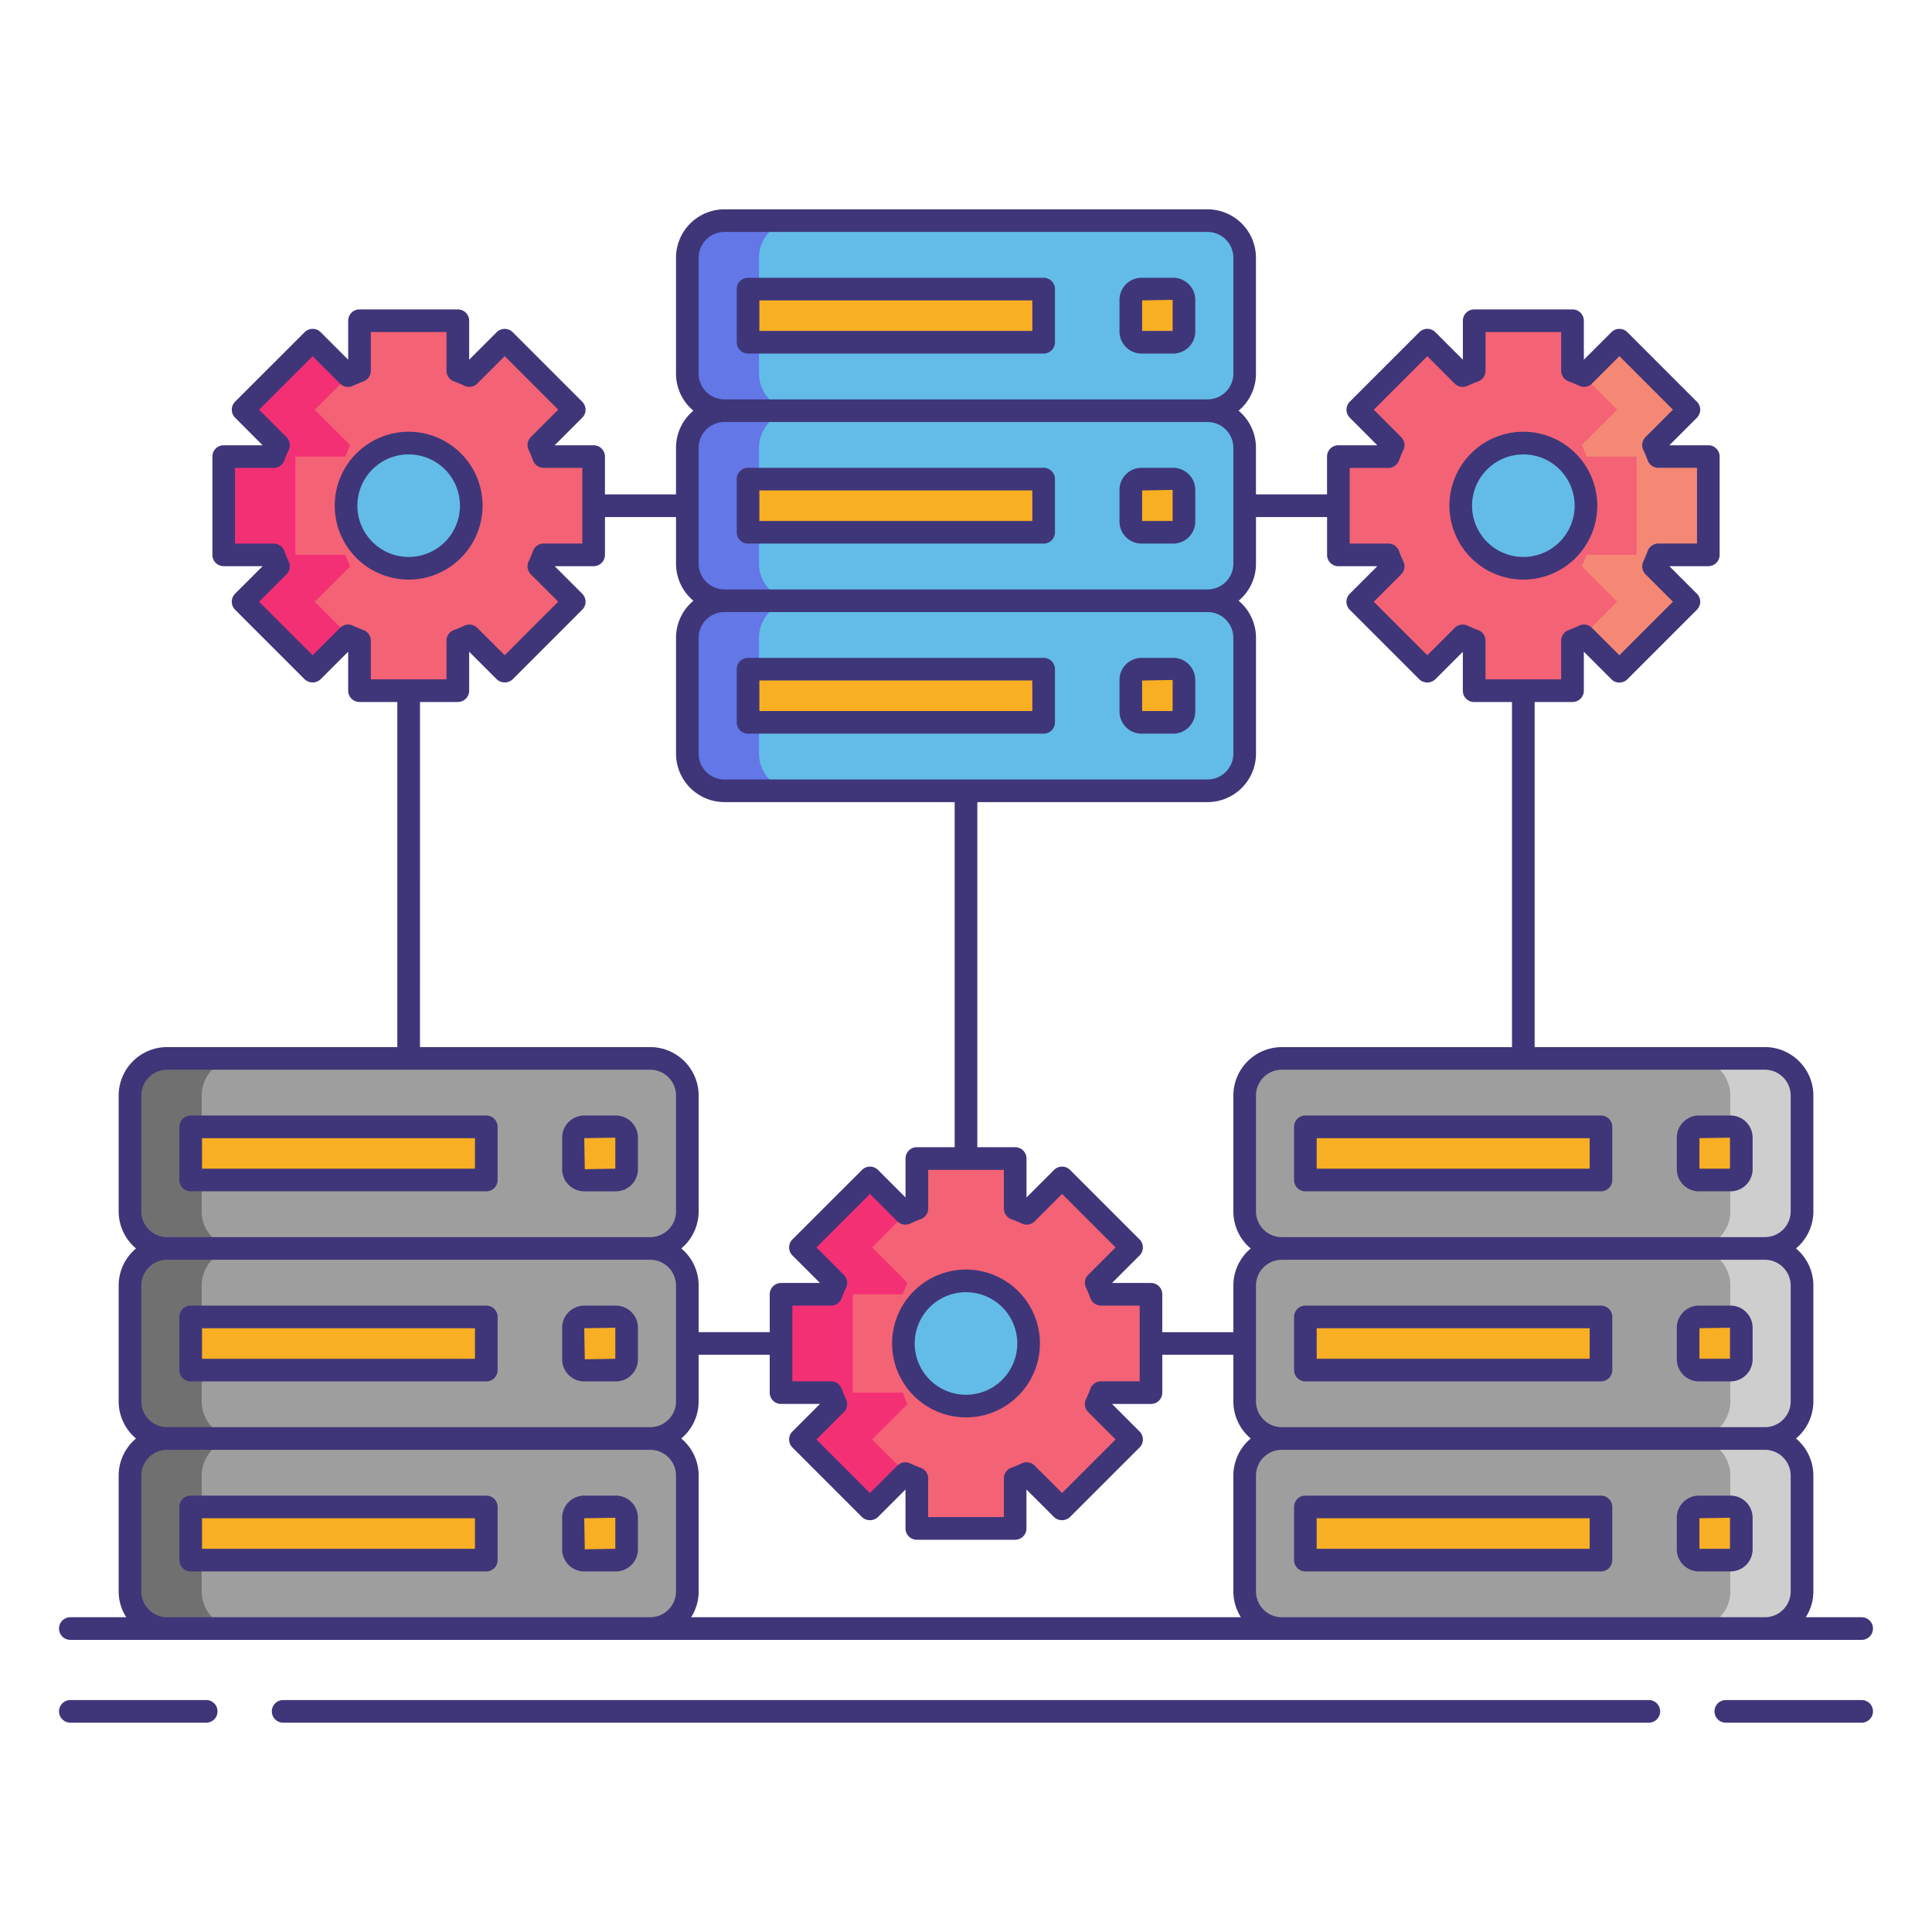 <svg height="512" viewBox="0 0 256 256" width="512" xmlns="http://www.w3.org/2000/svg"><rect fill="#63bce7" height="25.182" rx="4.919" width="73.851" x="91.075" y="54.419"/><rect fill="#63bce7" height="25.182" rx="4.919" width="73.851" x="91.075" y="79.601"/><rect fill="#63bce7" height="25.182" rx="4.919" width="73.851" x="91.075" y="29.236"/><path d="m95.993 29.236h9.5a4.919 4.919 0 0 0 -4.919 4.919v15.345a4.919 4.919 0 0 0 4.919 4.919h-9.5a4.919 4.919 0 0 1 -4.918-4.919v-15.345a4.919 4.919 0 0 1 4.918-4.919z" fill="#6377e7"/><path d="m95.993 54.418h9.5a4.919 4.919 0 0 0 -4.919 4.919v15.345a4.919 4.919 0 0 0 4.919 4.919h-9.5a4.919 4.919 0 0 1 -4.919-4.919v-15.345a4.919 4.919 0 0 1 4.919-4.919z" fill="#6377e7"/><path d="m95.993 79.6h9.5a4.919 4.919 0 0 0 -4.919 4.919v15.345a4.919 4.919 0 0 0 4.919 4.919h-9.5a4.919 4.919 0 0 1 -4.919-4.919v-15.345a4.919 4.919 0 0 1 4.919-4.919z" fill="#6377e7"/><rect fill="#9e9e9e" height="25.182" rx="4.919" width="73.851" x="17.224" y="165.426"/><rect fill="#9e9e9e" height="25.182" rx="4.919" width="73.851" x="17.224" y="190.609"/><rect fill="#9e9e9e" height="25.182" rx="4.919" width="73.851" x="17.224" y="140.244"/><path d="m22.143 140.244h9.5a4.919 4.919 0 0 0 -4.919 4.919v15.345a4.919 4.919 0 0 0 4.919 4.919h-9.5a4.919 4.919 0 0 1 -4.919-4.919v-15.345a4.919 4.919 0 0 1 4.919-4.919z" fill="#707070"/><path d="m22.143 165.426h9.5a4.919 4.919 0 0 0 -4.919 4.919v15.345a4.919 4.919 0 0 0 4.919 4.919h-9.5a4.919 4.919 0 0 1 -4.919-4.919v-15.345a4.919 4.919 0 0 1 4.919-4.919z" fill="#707070"/><path d="m22.143 190.609h9.5a4.919 4.919 0 0 0 -4.919 4.919v15.345a4.919 4.919 0 0 0 4.919 4.919h-9.5a4.919 4.919 0 0 1 -4.919-4.919v-15.346a4.919 4.919 0 0 1 4.919-4.918z" fill="#707070"/><rect fill="#9e9e9e" height="25.182" rx="4.919" width="73.851" x="164.925" y="165.426"/><rect fill="#9e9e9e" height="25.182" rx="4.919" width="73.851" x="164.925" y="190.609"/><rect fill="#9e9e9e" height="25.182" rx="4.919" width="73.851" x="164.925" y="140.244"/><path d="m233.857 140.244h-9.5a4.919 4.919 0 0 1 4.919 4.919v15.345a4.919 4.919 0 0 1 -4.919 4.919h9.5a4.919 4.919 0 0 0 4.919-4.919v-15.345a4.919 4.919 0 0 0 -4.919-4.919z" fill="#cecece"/><path d="m233.857 165.426h-9.5a4.919 4.919 0 0 1 4.919 4.919v15.345a4.919 4.919 0 0 1 -4.919 4.919h9.5a4.919 4.919 0 0 0 4.919-4.919v-15.345a4.919 4.919 0 0 0 -4.919-4.919z" fill="#cecece"/><path d="m233.857 190.609h-9.5a4.919 4.919 0 0 1 4.919 4.919v15.345a4.919 4.919 0 0 1 -4.919 4.919h9.5a4.919 4.919 0 0 0 4.919-4.919v-15.346a4.919 4.919 0 0 0 -4.919-4.918z" fill="#cecece"/><rect fill="#f8af23" height="7.043" rx="1.43" width="7.043" x="149.837" y="38.306"/><path d="m99.119 38.306h39.168v7.043h-39.168z" fill="#f8af23"/><rect fill="#f8af23" height="7.043" rx="1.43" width="7.043" x="149.837" y="63.486"/><path d="m99.119 63.486h39.168v7.043h-39.168z" fill="#f8af23"/><rect fill="#f8af23" height="7.043" rx="1.43" width="7.043" x="149.837" y="88.67"/><path d="m99.119 88.67h39.168v7.043h-39.168z" fill="#f8af23"/><rect fill="#f8af23" height="7.043" rx="1.43" width="7.043" x="75.987" y="149.314"/><path d="m25.269 149.314h39.168v7.043h-39.168z" fill="#f8af23"/><rect fill="#f8af23" height="7.043" rx="1.43" width="7.043" x="75.987" y="174.497"/><path d="m25.269 174.497h39.168v7.043h-39.168z" fill="#f8af23"/><rect fill="#f8af23" height="7.043" rx="1.43" width="7.043" x="75.987" y="199.678"/><path d="m25.269 199.678h39.168v7.043h-39.168z" fill="#f8af23"/><rect fill="#f8af23" height="7.043" rx="1.43" width="7.043" x="223.687" y="149.314"/><path d="m172.969 149.314h39.168v7.043h-39.168z" fill="#f8af23"/><rect fill="#f8af23" height="7.043" rx="1.43" width="7.043" x="223.687" y="174.497"/><path d="m172.969 174.497h39.168v7.043h-39.168z" fill="#f8af23"/><rect fill="#f8af23" height="7.043" rx="1.43" width="7.043" x="223.687" y="199.678"/><path d="m172.969 199.678h39.168v7.043h-39.168z" fill="#f8af23"/><path d="m145.883 184.529c-.187.523-.4 1.026-.631 1.524l4.686 4.686-9.213 9.213-4.686-4.686c-.5.232-1.006.444-1.524.631v6.629h-13.027v-6.626c-.518-.187-1.026-.4-1.524-.631l-4.686 4.686-9.213-9.213 4.686-4.686c-.232-.5-.444-1-.631-1.524h-6.63v-13.032h6.629c.187-.518.4-1.026.631-1.524l-4.686-4.686 9.213-9.213 4.686 4.691c.5-.232 1.006-.449 1.524-.636v-6.622h13.026v6.624c.518.187 1.026.4 1.524.636l4.686-4.691 9.213 9.213-4.686 4.686c.232.5.444 1.006.631 1.524h6.624v13.026z" fill="#f46275"/><path d="m120.251 186.053c-.232-.5-.444-1-.631-1.524h-6.63v-13.029h6.629c.187-.518.4-1.026.631-1.524l-4.686-4.686 4.612-4.611c-.07.032-.143.056-.212.089l-4.686-4.691-9.213 9.213 4.686 4.686c-.232.5-.444 1.006-.631 1.524h-6.63v13.026h6.629c.187.523.4 1.026.631 1.524l-4.686 4.686 9.213 9.213 4.686-4.686c.072.033.148.058.22.091l-4.619-4.619z" fill="#f43075"/><circle cx="128.001" cy="178.017" fill="#63bce7" r="8.295"/><path d="m72.032 73.521c-.187.523-.4 1.026-.631 1.524l4.686 4.686-9.213 9.213-4.686-4.686c-.5.232-1.006.444-1.524.631v6.629h-13.027v-6.628c-.518-.187-1.026-.4-1.524-.631l-4.686 4.686-9.213-9.213 4.686-4.687c-.232-.5-.444-1-.631-1.524h-6.629v-13.021h6.629c.187-.518.4-1.026.631-1.524l-4.686-4.686 9.213-9.213 4.686 4.691c.5-.232 1.006-.449 1.524-.636v-6.632h13.026v6.624c.518.187 1.026.4 1.524.636l4.686-4.691 9.213 9.213-4.686 4.689c.232.5.444 1.006.631 1.524h6.624v13.026z" fill="#f46275"/><path d="m46.4 75.045c-.232-.5-.444-1-.631-1.524h-6.629v-13.021h6.629c.187-.518.4-1.026.631-1.524l-4.686-4.686 4.612-4.612c-.07.032-.143.056-.213.089l-4.686-4.691-9.213 9.213 4.686 4.682c-.232.5-.444 1.006-.631 1.524h-6.629v13.026h6.629c.187.523.4 1.026.631 1.524l-4.686 4.686 9.213 9.213 4.686-4.686c.072.033.148.058.22.091l-4.619-4.619z" fill="#f43075"/><circle cx="54.15" cy="67.009" fill="#63bce7" r="8.295"/><path d="m219.734 73.521c-.187.523-.4 1.026-.631 1.524l4.686 4.686-9.213 9.213-4.686-4.686c-.5.232-1.006.444-1.524.631v6.629h-13.027v-6.628c-.518-.187-1.026-.4-1.524-.631l-4.686 4.686-9.213-9.213 4.686-4.686c-.232-.5-.444-1-.631-1.524h-6.629v-13.022h6.629c.187-.518.4-1.026.631-1.524l-4.686-4.686 9.213-9.213 4.686 4.691c.5-.232 1.006-.449 1.524-.636v-6.632h13.026v6.624c.518.187 1.026.4 1.524.636l4.686-4.691 9.213 9.213-4.688 4.689c.232.5.444 1.006.631 1.524h6.624v13.026z" fill="#f46275"/><path d="m226.358 73.521v-13.021h-6.624c-.187-.518-.4-1.026-.631-1.524l4.686-4.686-9.213-9.213-4.686 4.691c-.069-.032-.143-.057-.213-.089l4.612 4.612-4.689 4.68c.232.5.444 1.006.631 1.524h6.624v13.026h-6.624c-.187.523-.4 1.026-.631 1.524l4.686 4.686-4.619 4.619c.072-.033.148-.058.22-.091l4.686 4.686 9.213-9.213-4.686-4.687c.232-.5.444-1 .631-1.524z" fill="#f48875"/><circle cx="201.852" cy="67.009" fill="#63bce7" r="8.295"/><g fill="#3f3679"><path d="m155.451 36.806h-4.185a2.932 2.932 0 0 0 -2.929 2.93v4.184a2.932 2.932 0 0 0 2.929 2.93h4.185a2.933 2.933 0 0 0 2.93-2.93v-4.185a2.933 2.933 0 0 0 -2.93-2.929zm-.07 7.043h-4.043v-4.049l4.043-.069z"/><path d="m138.288 36.806h-39.168a1.5 1.5 0 0 0 -1.5 1.5v7.043a1.5 1.5 0 0 0 1.5 1.5h39.168a1.5 1.5 0 0 0 1.5-1.5v-7.043a1.5 1.5 0 0 0 -1.5-1.5zm-1.5 7.043h-36.168v-4.043h36.168z"/><path d="m151.267 72.029h4.185a2.933 2.933 0 0 0 2.93-2.93v-4.183a2.933 2.933 0 0 0 -2.93-2.93h-4.185a2.932 2.932 0 0 0 -2.929 2.93v4.184a2.932 2.932 0 0 0 2.929 2.929zm.071-7.044 4.043-.069v4.113h-4.043z"/><path d="m99.12 72.029h39.168a1.5 1.5 0 0 0 1.5-1.5v-7.043a1.5 1.5 0 0 0 -1.5-1.5h-39.168a1.5 1.5 0 0 0 -1.5 1.5v7.043a1.5 1.5 0 0 0 1.5 1.5zm1.5-7.043h36.168v4.043h-36.168z"/><path d="m151.267 97.214h4.185a2.933 2.933 0 0 0 2.93-2.93v-4.184a2.933 2.933 0 0 0 -2.93-2.93h-4.185a2.932 2.932 0 0 0 -2.929 2.93v4.185a2.932 2.932 0 0 0 2.929 2.929zm.071-7.045 4.043-.069v4.114h-4.043z"/><path d="m99.12 97.214h39.168a1.5 1.5 0 0 0 1.5-1.5v-7.044a1.5 1.5 0 0 0 -1.5-1.5h-39.168a1.5 1.5 0 0 0 -1.5 1.5v7.044a1.5 1.5 0 0 0 1.5 1.5zm1.5-7.044h36.168v4.044h-36.168z"/><path d="m81.6 147.813h-4.184a2.933 2.933 0 0 0 -2.929 2.93v4.184a2.933 2.933 0 0 0 2.929 2.93h4.184a2.933 2.933 0 0 0 2.93-2.93v-4.184a2.933 2.933 0 0 0 -2.93-2.93zm-.07 7.044-4.043.069-.071-4.113 4.114-.07z"/><path d="m64.437 147.813h-39.168a1.5 1.5 0 0 0 -1.5 1.5v7.043a1.5 1.5 0 0 0 1.5 1.5h39.168a1.5 1.5 0 0 0 1.5-1.5v-7.043a1.5 1.5 0 0 0 -1.5-1.5zm-1.5 7.043h-36.168v-4.043h36.168z"/><path d="m81.6 173h-4.184a2.933 2.933 0 0 0 -2.929 2.93v4.184a2.933 2.933 0 0 0 2.929 2.93h4.184a2.933 2.933 0 0 0 2.93-2.93v-4.184a2.933 2.933 0 0 0 -2.93-2.93zm-.07 7.044-4.043.069-.071-4.113 4.114-.07z"/><path d="m64.437 173h-39.168a1.5 1.5 0 0 0 -1.5 1.5v7.043a1.5 1.5 0 0 0 1.5 1.5h39.168a1.5 1.5 0 0 0 1.5-1.5v-7.043a1.5 1.5 0 0 0 -1.5-1.5zm-1.5 7.043h-36.168v-4.043h36.168z"/><path d="m81.6 198.178h-4.184a2.933 2.933 0 0 0 -2.929 2.93v4.185a2.933 2.933 0 0 0 2.929 2.93h4.184a2.933 2.933 0 0 0 2.93-2.93v-4.185a2.933 2.933 0 0 0 -2.93-2.93zm-.07 7.045-4.043.069-.071-4.114 4.114-.07z"/><path d="m64.437 198.178h-39.168a1.5 1.5 0 0 0 -1.5 1.5v7.044a1.5 1.5 0 0 0 1.5 1.5h39.168a1.5 1.5 0 0 0 1.5-1.5v-7.044a1.5 1.5 0 0 0 -1.5-1.5zm-1.5 7.044h-36.168v-4.044h36.168z"/><path d="m225.116 157.856h4.184a2.933 2.933 0 0 0 2.93-2.93v-4.184a2.933 2.933 0 0 0 -2.93-2.93h-4.185a2.932 2.932 0 0 0 -2.929 2.93v4.184a2.932 2.932 0 0 0 2.93 2.93zm.071-7.044 4.043-.069v4.113h-4.043z"/><path d="m171.469 149.313v7.043a1.5 1.5 0 0 0 1.5 1.5h39.169a1.5 1.5 0 0 0 1.5-1.5v-7.043a1.5 1.5 0 0 0 -1.5-1.5h-39.169a1.5 1.5 0 0 0 -1.5 1.5zm3 1.5h36.169v4.043h-36.169z"/><path d="m225.116 183.04h4.184a2.933 2.933 0 0 0 2.93-2.93v-4.184a2.933 2.933 0 0 0 -2.93-2.926h-4.185a2.932 2.932 0 0 0 -2.929 2.93v4.184a2.932 2.932 0 0 0 2.93 2.926zm.071-7.044 4.043-.069v4.113h-4.043z"/><path d="m172.969 183.04h39.169a1.5 1.5 0 0 0 1.5-1.5v-7.04a1.5 1.5 0 0 0 -1.5-1.5h-39.169a1.5 1.5 0 0 0 -1.5 1.5v7.043a1.5 1.5 0 0 0 1.5 1.497zm1.5-7.043h36.169v4.043h-36.169z"/><path d="m225.116 208.222h4.184a2.933 2.933 0 0 0 2.93-2.93v-4.185a2.933 2.933 0 0 0 -2.93-2.93h-4.185a2.932 2.932 0 0 0 -2.929 2.93v4.185a2.932 2.932 0 0 0 2.93 2.93zm.071-7.045 4.043-.069v4.114h-4.043z"/><path d="m172.969 208.222h39.169a1.5 1.5 0 0 0 1.5-1.5v-7.044a1.5 1.5 0 0 0 -1.5-1.5h-39.169a1.5 1.5 0 0 0 -1.5 1.5v7.044a1.5 1.5 0 0 0 1.5 1.5zm1.5-7.044h36.169v4.044h-36.169z"/><path d="m27.323 225.264h-18a1.5 1.5 0 1 0 0 3h18a1.5 1.5 0 1 0 0-3z"/><path d="m246.68 225.264h-18a1.5 1.5 0 0 0 0 3h18a1.5 1.5 0 0 0 0-3z"/><path d="m218.479 225.264h-180.958a1.5 1.5 0 0 0 0 3h180.958a1.5 1.5 0 0 0 0-3z"/><path d="m9.32 217.291h237.36a1.5 1.5 0 0 0 0-3h-7.4a6.372 6.372 0 0 0 1-3.419v-15.345a6.406 6.406 0 0 0 -2.3-4.919 6.406 6.406 0 0 0 2.3-4.919v-15.344a6.4 6.4 0 0 0 -2.3-4.918 6.406 6.406 0 0 0 2.3-4.919v-15.345a6.427 6.427 0 0 0 -6.419-6.419h-30.51v-45.726h5.016a1.5 1.5 0 0 0 1.5-1.5v-5.163l3.649 3.65a1.5 1.5 0 0 0 2.121 0l9.212-9.213a1.5 1.5 0 0 0 0-2.121l-3.649-3.649h5.161a1.5 1.5 0 0 0 1.5-1.5v-13.022a1.5 1.5 0 0 0 -1.5-1.5h-5.161l3.649-3.649a1.5 1.5 0 0 0 0-2.121l-9.212-9.212a1.5 1.5 0 0 0 -2.121 0l-3.649 3.649v-5.167a1.5 1.5 0 0 0 -1.5-1.5h-13.029a1.5 1.5 0 0 0 -1.5 1.5v5.162l-3.649-3.649a1.5 1.5 0 0 0 -2.121 0l-9.212 9.212a1.5 1.5 0 0 0 0 2.121l3.644 3.654h-5.161a1.5 1.5 0 0 0 -1.5 1.5v5.01h-9.418v-6.173a6.4 6.4 0 0 0 -2.3-4.918 6.406 6.406 0 0 0 2.3-4.919v-15.345a6.427 6.427 0 0 0 -6.419-6.419h-64.009a6.426 6.426 0 0 0 -6.418 6.419v15.345a6.406 6.406 0 0 0 2.3 4.919 6.4 6.4 0 0 0 -2.3 4.918v6.173h-9.416v-5.01a1.5 1.5 0 0 0 -1.5-1.5h-5.159l3.649-3.649a1.5 1.5 0 0 0 0-2.121l-9.212-9.212a1.5 1.5 0 0 0 -2.121 0l-3.65 3.649v-5.167a1.5 1.5 0 0 0 -1.5-1.5h-13.029a1.5 1.5 0 0 0 -1.5 1.5v5.162l-3.65-3.649a1.5 1.5 0 0 0 -2.121 0l-9.212 9.212a1.5 1.5 0 0 0 0 2.121l3.646 3.654h-5.158a1.5 1.5 0 0 0 -1.5 1.5v13.022a1.5 1.5 0 0 0 1.5 1.5h5.158l-3.649 3.649a1.5 1.5 0 0 0 0 2.121l9.212 9.213a1.544 1.544 0 0 0 2.121 0l3.65-3.65v5.162a1.5 1.5 0 0 0 1.5 1.5h5.013v45.727h-30.504a6.426 6.426 0 0 0 -6.419 6.419v15.345a6.406 6.406 0 0 0 2.3 4.919 6.4 6.4 0 0 0 -2.3 4.918v15.345a6.406 6.406 0 0 0 2.3 4.919 6.406 6.406 0 0 0 -2.3 4.919v15.345a6.372 6.372 0 0 0 1 3.419h-7.404a1.5 1.5 0 1 0 0 3zm80.952-26.683a6.406 6.406 0 0 0 2.3-4.919v-6.172h9.418v5.013a1.5 1.5 0 0 0 1.5 1.5h5.161l-3.651 3.65a1.5 1.5 0 0 0 0 2.121l9.212 9.213a1.544 1.544 0 0 0 2.121 0l3.649-3.65v5.162a1.5 1.5 0 0 0 1.5 1.5h13.027a1.5 1.5 0 0 0 1.5-1.5v-5.162l3.65 3.65a1.544 1.544 0 0 0 2.121 0l9.22-9.214a1.5 1.5 0 0 0 0-2.121l-3.649-3.649h5.161a1.5 1.5 0 0 0 1.5-1.5v-5.013h9.416v6.172a6.406 6.406 0 0 0 2.3 4.919 6.406 6.406 0 0 0 -2.3 4.919v15.345a6.373 6.373 0 0 0 1 3.419h-72.849a6.372 6.372 0 0 0 1-3.419v-15.345a6.406 6.406 0 0 0 -2.307-4.919zm21.541-21.688-3.627-3.627 7.091-7.091 3.627 3.627a1.5 1.5 0 0 0 1.7.3c.485-.227.943-.418 1.4-.585a1.5 1.5 0 0 0 .986-1.409v-5.125h10.027v5.125a1.5 1.5 0 0 0 .986 1.409c.454.166.925.362 1.4.585a1.5 1.5 0 0 0 1.7-.3l3.628-3.627 7.091 7.091-3.627 3.627a1.5 1.5 0 0 0 -.3 1.693c.229.491.42.95.585 1.4a1.5 1.5 0 0 0 1.409.986h5.125v10.031h-5.125a1.5 1.5 0 0 0 -1.409.986c-.167.457-.358.916-.585 1.4a1.5 1.5 0 0 0 .3 1.694l3.627 3.627-7.091 7.092-3.631-3.629a1.5 1.5 0 0 0 -1.7-.3c-.475.223-.945.419-1.4.585a1.5 1.5 0 0 0 -.986 1.409v5.125h-10.027v-5.119a1.5 1.5 0 0 0 -.986-1.409c-.458-.167-.916-.358-1.4-.585a1.5 1.5 0 0 0 -1.7.3l-3.627 3.628-7.091-7.092 3.627-3.627a1.5 1.5 0 0 0 .3-1.7c-.228-.487-.419-.945-.584-1.4a1.5 1.5 0 0 0 -1.41-.987h-5.125v-10.028h5.125a1.5 1.5 0 0 0 1.41-.987c.164-.45.355-.908.585-1.4a1.5 1.5 0 0 0 -.298-1.693zm125.463 26.607v15.345a3.423 3.423 0 0 1 -3.419 3.419h-64.013a3.423 3.423 0 0 1 -3.418-3.419v-15.345a3.423 3.423 0 0 1 3.418-3.419h64.014a3.423 3.423 0 0 1 3.418 3.419zm0-25.183v15.345a3.423 3.423 0 0 1 -3.419 3.419h-64.013a3.423 3.423 0 0 1 -3.418-3.419v-15.344a3.422 3.422 0 0 1 3.418-3.418h64.014a3.423 3.423 0 0 1 3.418 3.418zm0-25.182v15.345a3.423 3.423 0 0 1 -3.419 3.419h-64.013a3.423 3.423 0 0 1 -3.418-3.419v-15.344a3.423 3.423 0 0 1 3.418-3.419h64.014a3.423 3.423 0 0 1 3.418 3.419zm-58.432-83.162h5.125a1.5 1.5 0 0 0 1.41-.988c.161-.443.352-.9.584-1.4a1.5 1.5 0 0 0 -.3-1.693l-3.627-3.627 7.091-7.091 3.627 3.627a1.5 1.5 0 0 0 1.7.3c.477-.223.948-.42 1.4-.585a1.5 1.5 0 0 0 .985-1.409v-5.134h10.028v5.125a1.5 1.5 0 0 0 .985 1.409c.453.165.925.362 1.4.585a1.5 1.5 0 0 0 1.7-.3l3.627-3.627 7.091 7.091-3.627 3.627a1.5 1.5 0 0 0 -.3 1.693c.229.491.42.95.585 1.4a1.5 1.5 0 0 0 1.409.986h5.125v10.033h-5.125a1.5 1.5 0 0 0 -1.409.986c-.165.453-.356.912-.585 1.4a1.5 1.5 0 0 0 .3 1.693l3.627 3.627-7.091 7.092-3.63-3.62a1.494 1.494 0 0 0 -1.7-.3c-.477.223-.948.42-1.4.585a1.5 1.5 0 0 0 -.985 1.409v5.125h-10.026v-5.126a1.5 1.5 0 0 0 -.985-1.409c-.453-.165-.925-.362-1.4-.585a1.5 1.5 0 0 0 -1.7.3l-3.627 3.628-7.091-7.092 3.627-3.627a1.5 1.5 0 0 0 .3-1.693c-.232-.5-.423-.958-.584-1.4a1.5 1.5 0 0 0 -1.41-.988h-5.125zm-3 6.515v5.013a1.5 1.5 0 0 0 1.5 1.5h5.156l-3.649 3.649a1.5 1.5 0 0 0 0 2.121l9.212 9.213a1.544 1.544 0 0 0 2.121 0l3.649-3.65v5.162a1.5 1.5 0 0 0 1.5 1.5h5.013v45.727h-30.502a6.426 6.426 0 0 0 -6.418 6.419v15.345a6.406 6.406 0 0 0 2.3 4.919 6.405 6.405 0 0 0 -2.3 4.918v6.173h-9.416v-5.024a1.5 1.5 0 0 0 -1.5-1.5h-5.161l3.651-3.646a1.5 1.5 0 0 0 0-2.121l-9.212-9.212a1.5 1.5 0 0 0 -2.121 0l-3.65 3.649v-5.162a1.5 1.5 0 0 0 -1.5-1.5h-5.017v-45.725h30.507a6.427 6.427 0 0 0 6.419-6.419v-15.344a6.406 6.406 0 0 0 -2.3-4.919 6.406 6.406 0 0 0 2.3-4.919v-6.172zm-83.269 16.005a3.423 3.423 0 0 1 3.418-3.42h64.014a3.423 3.423 0 0 1 3.419 3.419v15.345a3.423 3.423 0 0 1 -3.419 3.419h-64.014a3.423 3.423 0 0 1 -3.418-3.419zm0-35.02v-15.345a3.423 3.423 0 0 1 3.418-3.419h64.014a3.423 3.423 0 0 1 3.419 3.419v15.345a3.423 3.423 0 0 1 -3.419 3.419h-64.014a3.423 3.423 0 0 1 -3.418-3.419zm67.432 6.419a3.423 3.423 0 0 1 3.419 3.418v15.345a3.423 3.423 0 0 1 -3.419 3.419h-64.014a3.423 3.423 0 0 1 -3.418-3.419v-15.345a3.422 3.422 0 0 1 3.418-3.418zm-111.856 27.564c-.454-.165-.925-.362-1.4-.585a1.5 1.5 0 0 0 -1.7.3l-3.627 3.628-7.091-7.092 3.627-3.627a1.5 1.5 0 0 0 .3-1.694c-.23-.493-.421-.951-.585-1.4a1.5 1.5 0 0 0 -1.41-.987h-5.123v-10.026h5.125a1.5 1.5 0 0 0 1.41-.987c.164-.45.355-.908.585-1.4a1.5 1.5 0 0 0 -.3-1.694l-3.627-3.627 7.09-7.091 3.627 3.627a1.5 1.5 0 0 0 1.7.3c.476-.223.947-.42 1.4-.585a1.5 1.5 0 0 0 .986-1.409v-5.134h10.026v5.125a1.5 1.5 0 0 0 .986 1.409c.454.165.925.362 1.4.585a1.5 1.5 0 0 0 1.7-.3l3.627-3.627 7.091 7.091-3.627 3.627a1.5 1.5 0 0 0 -.3 1.693c.23.5.422.954.585 1.4a1.5 1.5 0 0 0 1.41.987h5.125v10.032h-5.127a1.5 1.5 0 0 0 -1.41.987c-.163.448-.354.907-.585 1.4a1.5 1.5 0 0 0 .3 1.693l3.627 3.627-7.091 7.092-3.628-3.621a1.5 1.5 0 0 0 -1.7-.3c-.476.223-.947.42-1.4.585a1.5 1.5 0 0 0 -.986 1.409v5.125h-10.024v-5.126a1.5 1.5 0 0 0 -.986-1.41zm7.5 9.534h5.015a1.5 1.5 0 0 0 1.5-1.5v-5.162l3.65 3.65a1.544 1.544 0 0 0 2.121 0l9.212-9.213a1.5 1.5 0 0 0 0-2.121l-3.649-3.649h5.161a1.5 1.5 0 0 0 1.5-1.5v-5.012h9.416v6.172a6.406 6.406 0 0 0 2.3 4.919 6.406 6.406 0 0 0 -2.3 4.919v15.344a6.426 6.426 0 0 0 6.418 6.419h30.505v45.725h-5.013a1.5 1.5 0 0 0 -1.5 1.5v5.162l-3.649-3.649a1.5 1.5 0 0 0 -2.121 0l-9.217 9.211a1.5 1.5 0 0 0 0 2.121l3.654 3.647h-5.161a1.5 1.5 0 0 0 -1.5 1.5v5.015h-9.418v-6.173a6.4 6.4 0 0 0 -2.3-4.918 6.406 6.406 0 0 0 2.3-4.919v-15.342a6.426 6.426 0 0 0 -6.419-6.419h-30.507zm-36.926 67.49v-15.344a3.423 3.423 0 0 1 3.419-3.419h64.012a3.423 3.423 0 0 1 3.419 3.419v15.345a3.423 3.423 0 0 1 -3.419 3.419h-64.013a3.423 3.423 0 0 1 -3.419-3.419zm0 25.182v-15.344a3.422 3.422 0 0 1 3.419-3.418h64.012a3.422 3.422 0 0 1 3.419 3.418v15.345a3.423 3.423 0 0 1 -3.419 3.419h-64.013a3.423 3.423 0 0 1 -3.419-3.42zm0 25.183v-15.345a3.423 3.423 0 0 1 3.419-3.419h64.012a3.423 3.423 0 0 1 3.419 3.419v15.345a3.423 3.423 0 0 1 -3.419 3.419h-64.013a3.423 3.423 0 0 1 -3.419-3.419z"/><path d="m128 187.812a9.795 9.795 0 1 0 -9.795-9.795 9.805 9.805 0 0 0 9.795 9.795zm0-16.59a6.795 6.795 0 1 1 -6.795 6.795 6.8 6.8 0 0 1 6.795-6.795z"/><path d="m63.945 67.009a9.795 9.795 0 1 0 -9.795 9.791 9.806 9.806 0 0 0 9.795-9.791zm-16.59 0a6.795 6.795 0 1 1 6.795 6.791 6.8 6.8 0 0 1 -6.795-6.791z"/><path d="m201.852 76.8a9.795 9.795 0 1 0 -9.795-9.795 9.806 9.806 0 0 0 9.795 9.795zm0-16.59a6.795 6.795 0 1 1 -6.795 6.795 6.8 6.8 0 0 1 6.795-6.791z"/></g></svg>